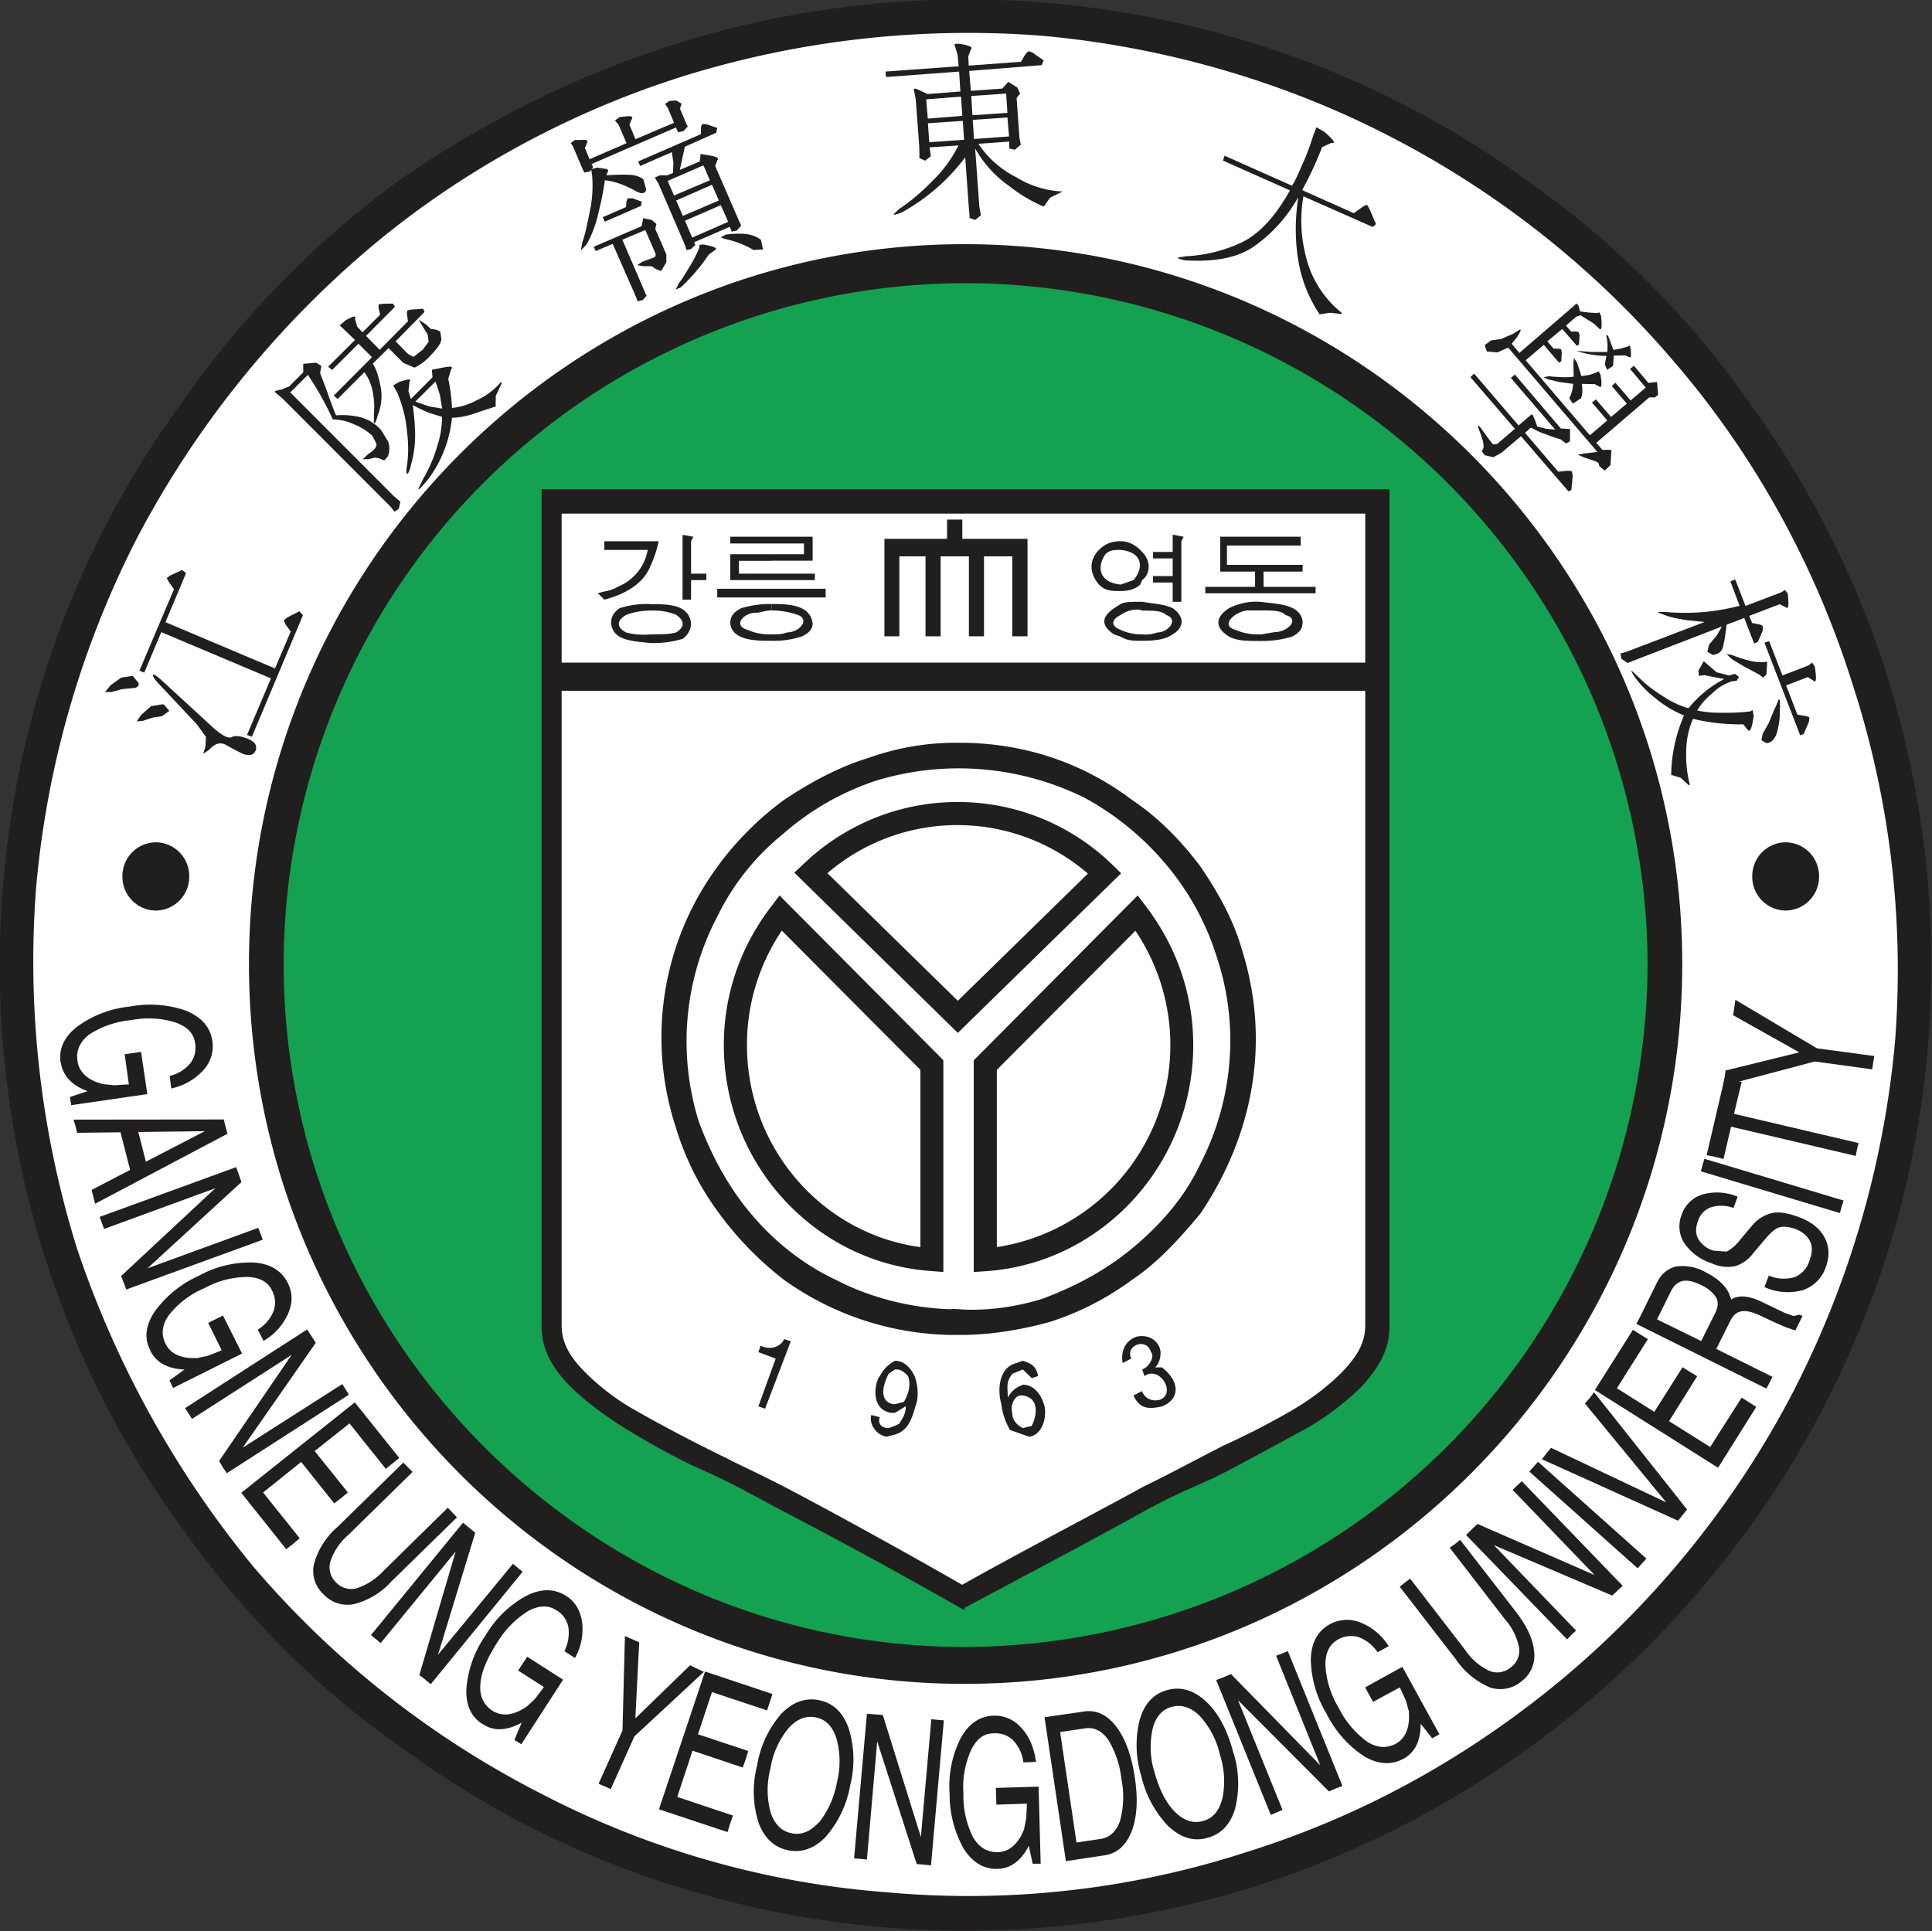 <svg xmlns="http://www.w3.org/2000/svg" width="184.537mm" height="184.5mm" viewBox="0 0 184.537 184.5"><rect x="0" y="0" width="184.537" height="184.5" fill="#333333" stroke="none"/><path d="M123.591 149.44a5.911 5.911 0 1 1-11.822 0 5.911 5.911 0 0 1 11.822 0" style="fill:#fff;fill-opacity:1;fill-rule:nonzero;stroke:none;stroke-width:.353" transform="translate(-1712.855 -2199.97) scale(15.339)"/><path d="M112.044 150.04c-.012-.084.021-.158.101-.221a.661.661 0 0 1 .33-.127.677.677 0 0 1 .354.027c.095.042.148.102.16.188a.218.218 0 0 1-.057.182.373.373 0 0 1-.199.113l-.01-.078a.237.237 0 0 0 .128-.078.159.159 0 0 0 .03-.128c-.008-.06-.048-.1-.121-.127a.566.566 0 0 0-.275-.015.582.582 0 0 0-.263.09c-.058.045-.082.1-.073.163.008.062.05.108.123.135l.036.011.069.007.082-.005h.01l-.026-.188.102-.015.039.263-.474.069-.008-.051.11-.036-.008-.003c-.094-.037-.146-.095-.159-.176M113.06 150.395l.011.044.012.045-.824.436-.022-.086.24-.125-.06-.234-.27.003-.01-.04-.012-.042zm-.532.078.047.185.367-.19zM112.315 151.077l-.028-.075.85-.31.017.046.016.047-.585.537.69-.252.028.074-.85.31-.016-.042-.016-.042.587-.547zM112.603 151.833c-.04-.075-.03-.155.026-.24a.68.68 0 0 1 .275-.224.663.663 0 0 1 .345-.083c.102.008.172.051.21.128.03.06.031.123.002.19a.374.374 0 0 1-.153.17l-.036-.07a.243.243 0 0 0 .098-.115.16.16 0 0 0-.01-.13c-.026-.054-.079-.082-.156-.083a.557.557 0 0 0-.265.07.553.553 0 0 0-.221.168c-.043.06-.049.12-.021.177.027.056.081.086.16.09h.037l.067-.014.076-.03.01-.005-.084-.17.092-.046.119.237-.429.214-.023-.047.094-.068h-.01c-.1-.007-.168-.045-.204-.118M112.862 152.26l-.021-.034-.022-.033.76-.49.028.042.026.041-.455.653.62-.396.021.033.02.033-.76.489-.025-.037-.023-.039.452-.661zM113.169 152.72l.707-.563.277.346-.043.035-.041.033-.226-.283-.217.172.207.258-.042.035-.043.033-.206-.258-.237.19.228.285-.041.035-.043.033zM114.103 153.273a.466.466 0 0 1-.231.14.203.203 0 0 1-.19-.06.197.197 0 0 1-.06-.19.47.47 0 0 1 .146-.23l.41-.401.058.058-.403.395a.368.368 0 0 0-.109.163.13.13 0 0 0 .035.13.13.13 0 0 0 .128.037.397.397 0 0 0 .165-.106l.403-.396.029.03.028.03zM114.037 153.656l-.06-.05.573-.7.037.031.039.032-.232.76.467-.567.06.05-.572.7-.036-.03-.035-.027.226-.769zM114.671 154.16c-.072-.045-.105-.12-.1-.221a.672.672 0 0 1 .12-.332.662.662 0 0 1 .256-.247c.092-.045.173-.044.246.003.055.035.088.09.098.161a.363.363 0 0 1-.044.225l-.066-.043a.25.25 0 0 0 .025-.149.153.153 0 0 0-.076-.106c-.05-.033-.11-.03-.177.007a.591.591 0 0 0-.191.196c-.064.1-.1.186-.104.26-.006.072.02.126.073.162.053.034.113.033.182-.004l.033-.02.05-.046.051-.067.006-.01-.16-.102.057-.086.223.143-.26.402-.043-.027.045-.108-.008.005c-.09.047-.168.049-.235.004M115.543 154.2l.015-.588.089.039-.024.473h.001l.34-.33.043.021.043.02-.433.402-.147.328-.039-.017-.037-.016zM115.77 154.691l.287-.858.42.14-.017.051-.017.051-.343-.114-.087.263.313.104-.016.052-.018.051-.313-.105-.095.288.347.116-.018.051-.016.052zM116.39 154.774a.646.646 0 0 1-.009-.355.652.652 0 0 1 .15-.322c.072-.074.15-.103.238-.085.086.018.147.076.182.174a.65.65 0 0 1 .01.355.665.665 0 0 1-.152.321c-.07.073-.15.102-.237.084-.085-.019-.146-.075-.182-.172m.376 0a.558.558 0 0 0 .112-.25.532.532 0 0 0-.003-.275c-.024-.074-.066-.118-.128-.13-.062-.013-.119.01-.171.068a.524.524 0 0 0-.112.25.537.537 0 0 0 .001.273c.025.074.068.118.13.13.06.014.118-.01.17-.067M117.065 155.004l-.04-.004-.04-.003.08-.901.099.008.237.76.065-.734.04.004.038.003-.08.903-.044-.004-.045-.004-.246-.764zM117.878 155.062c-.084.003-.155-.039-.21-.125a.689.689 0 0 1-.088-.342.66.66 0 0 1 .07-.349c.05-.09.119-.135.204-.138a.216.216 0 0 1 .174.078c.05.053.078.125.09.21l-.079.003a.24.24 0 0 0-.063-.137.159.159 0 0 0-.123-.044c-.06 0-.106.035-.14.106a.56.56 0 0 0-.047.27.568.568 0 0 0 .06.271c.037.064.088.094.153.093.062-.001.112-.038.149-.107l.015-.034.014-.068.004-.082v-.011l-.19.006-.003-.104.266-.008.013.48h-.05l-.024-.112-.004.008c-.047.088-.112.135-.191.136M118.171 154.118l.04-.006.207-.03c.076-.011.143.02.2.095.056.073.095.18.115.315.021.137.014.25-.02.337-.035.088-.091.138-.17.149l-.198.03-.041.006zm.199.78.148-.022c.058-.008.098-.045.122-.109a.565.565 0 0 0 .01-.262.597.597 0 0 0-.083-.248c-.04-.055-.087-.078-.144-.07l-.155.023zM118.944 154.799a.67.67 0 0 1-.17-.313.652.652 0 0 1-.01-.354c.029-.1.087-.16.17-.183.086-.024.167 0 .243.071.075.07.131.174.168.312a.641.641 0 0 1 .013.354c-.03.1-.087.16-.173.183-.085.024-.165 0-.24-.07m.333-.172a.537.537 0 0 0-.014-.273.537.537 0 0 0-.125-.243c-.057-.056-.115-.074-.175-.058-.061.016-.101.062-.12.138a.528.528 0 0 0 .013.274c.03.105.07.186.126.242.055.055.113.074.174.057.062-.016.101-.062.12-.137M119.653 154.695l-.038.016-.035.015-.34-.84.045-.017.047-.02.556.568-.275-.682.037-.014.036-.015.34.84-.043.016-.041.018-.566-.568zM120.404 154.377c-.075.04-.155.035-.243-.016a.68.68 0 0 1-.234-.265.68.68 0 0 1-.098-.342c.004-.103.044-.175.12-.216a.224.224 0 0 1 .19-.01.37.37 0 0 1 .175.147l-.069.038a.248.248 0 0 0-.118-.094.164.164 0 0 0-.131.016c-.051.03-.077.082-.076.159a.565.565 0 0 0 .081.262.583.583 0 0 0 .18.215c.061.038.12.042.177.012.054-.03.081-.085.083-.163l-.001-.038-.018-.066-.035-.076-.004-.008-.166.09-.05-.09.232-.128.231.42-.045.025-.072-.091v.01c-.001.1-.037.17-.109.21M121.11 153.466c.068.09.105.171.11.247a.199.199 0 0 1-.08.182.204.204 0 0 1-.196.037.486.486 0 0 1-.211-.174l-.35-.453.032-.026.033-.024.344.446a.37.37 0 0 0 .149.128.128.128 0 0 0 .132-.021.128.128 0 0 0 .053-.123.37.37 0 0 0-.087-.176l-.345-.447.033-.023.032-.026zM121.481 153.578l-.029.027-.027.028-.629-.65.035-.035.036-.034.729.318-.51-.53.027-.027.03-.027.628.651-.032.03-.033.031-.737-.314zM121.19 152.588l.027-.031.027-.03.675.603-.055.06zM121.268 152.511l.027-.035.03-.036.716.339v-.001l-.505-.614.03-.034.027-.036.579.73-.056.07zM122.365 152.564l-.767-.484.237-.375.046.029.047.029-.193.306.233.147.176-.278.046.029.045.027-.175.28.256.161.196-.308.091.058zM121.856 151.668l.02-.037.107-.217c.027-.056.069-.092.121-.103a.287.287 0 0 1 .186.037c.07.035.119.079.143.13l.014.038.014-.008c.046-.019.102-.012.17.02l.148.071.056.02.038-.008.018.008-.045.09-.056-.019a2.499 2.499 0 0 1-.095-.042l-.064-.03c-.051-.024-.091-.034-.12-.028-.03.004-.053.025-.07.06l-.087.174.35.174-.018.036-.02.037zm.404.107.09-.18c.016-.035.017-.065.003-.092a.211.211 0 0 0-.093-.076c-.047-.024-.086-.032-.116-.026-.029.007-.054.027-.072.063l-.087.176zM122.461 150.946a.22.22 0 0 0-.14-.004.13.13 0 0 0-.08.083c-.017.044-.017.08 0 .113a.162.162 0 0 0 .096.074l.081.006a.245.245 0 0 0 .083-.072l.072-.085a.232.232 0 0 1 .127-.083c.044-.01.1 0 .168.025.077.029.13.07.16.127.03.056.033.117.008.184a.225.225 0 0 1-.144.144.348.348 0 0 1-.233-.017l-.005-.003.027-.071a.235.235 0 0 0 .16.01.158.158 0 0 0 .093-.102c.018-.047.02-.087.004-.12-.015-.033-.045-.06-.092-.078-.042-.015-.075-.017-.1-.01-.026.008-.056.035-.09.076l-.073.086a.218.218 0 0 1-.113.08.237.237 0 0 1-.144-.018.328.328 0 0 1-.172-.127.194.194 0 0 1-.015-.177.196.196 0 0 1 .13-.125.332.332 0 0 1 .218.014zM122.268 150.68l-.01.038.866.26.01-.038.013-.04-.867-.26zM122.446 150.44l-.047.201-.052-.013-.053-.011.112-.48.052.012.054.013-.048.198.776.182-.01.04-.008.04zm0 0" style="fill:#211e1e;fill-opacity:1;fill-rule:nonzero;stroke:none;stroke-width:.353" transform="translate(-1712.855 -2199.97) scale(15.339)"/><path d="m122.967 150.034-.57.151.008-.047.007-.048.459-.113-.412-.231.007-.049.007-.047.508.302.357.048-.007.042-.006.041zm0 0" style="fill:#211e1e;fill-opacity:1;fill-rule:nonzero;stroke:none;stroke-width:.353" transform="translate(-1712.855 -2199.97) scale(15.339)"/><path d="M115.091 146.564v5.112l.037.214.167.158 2.357 1.336 2.273-1.224.26-.241.066-.251v-5.095zm0 0" style="fill:#fff;fill-opacity:1;fill-rule:nonzero;stroke:none;stroke-width:.353" transform="translate(-1712.855 -2199.97) scale(15.339)"/><path d="M122.994 148.882a.21.21 0 0 1-.208.212.21.21 0 0 1-.208-.212.21.21 0 0 1 .208-.213.21.21 0 0 1 .208.213M112.845 148.882a.21.21 0 0 1-.208.212.21.21 0 0 1-.208-.212.21.21 0 0 1 .208-.213.21.21 0 0 1 .208.213M112.663 147.69c-.034-.036-.048-.057-.043-.064.005-.007.027.01.064.044l.321.295c.05.041.085.06.106.048.022-.01.054-.006.098.011.043.017.06.04.05.072-.012.03-.038.037-.08.022a2.007 2.007 0 0 1-.104-.055c-.036-.02-.07-.01-.105.029l-.038.026.014-.045.003-.061-.055-.076zm.868-.46.022.025-.318.757-.03-.012.149-.352-.683-.288-.106.252-.03-.012.215-.507-.035-.05-.01-.02.024-.017.072-.033.024.02-.128.305.682.288.098-.23-.033-.045-.01-.025.021-.017zm-.843.582.033.039-.047.033-.056.008-.06.02-.04.004.028-.041.062-.054.073-.012zm-.194-.178.035.042c.005.022-.01.033-.042.033l-.06.006-.066.018h-.04l.034-.042.067-.048.069-.01zM114.42 145.968l-.014-.085-.027-.084-.126.125.01.004.075.026zm.372-.16-.038.08-.001.067a7.077 7.077 0 0 0-.122.04.46.46 0 0 1-.15.03.76.76 0 0 1-.149.384c-.042.051-.062.07-.06.058l.03-.062a.902.902 0 0 0 .09-.212.57.57 0 0 0 .027-.174l-.076-.023a.993.993 0 0 1-.106-.05c.005.035.011.086.014.153a.67.67 0 0 1-.023.211c-.008.039-.017.06-.025.063-.008.006-.008-.016 0-.064a.79.79 0 0 0-.001-.19.799.799 0 0 0-.063-.253l-.024-.042.035-.021c.058-.02.081-.022.067-.004l-.007.06.008.027.007.022.135-.135-.004-.047.077-.015c.043-.008.057-.004.043.012l-.018.06a1.053 1.053 0 0 1 .023.181.403.403 0 0 0 .152-.047.438.438 0 0 0 .153-.114zm-.49-.462.008.02-.18.183.078.079.034.018.058-.046.036-.048-.006-.045-.029-.047-.028-.046.047.03.03.028.03.004.028.011.007.047c0 .025-.024.058-.067.103a.34.34 0 0 1-.1.076l-.07-.03-.092-.092-.098.097c.02.03.035.075.047.135a.316.316 0 0 1-.016.186c-.01.04-.018.056-.024.047v-.055a.44.44 0 0 0-.004-.117.313.313 0 0 0-.055-.143l-.167.167-.024-.021.238-.239-.084-.084-.164.163-.025-.02.167-.166-.058-.057-.037-.034.037-.032c.048-.026.067-.032.058-.01l.014.05.033.035.11-.11-.01-.04v-.024l.03-.004.06-.001.012.02-.18.181.085.087.176-.178-.007-.05.003-.017.026-.006zm-.667.336.033.02-.008.045.041.107c.02.06.04.112.058.156a.488.488 0 0 1 .145.01.26.26 0 0 1 .136.082l.043.07a.128.128 0 0 1-.001.093l-.022.026-.035-.014-.026-.004-.036.01h-.037l.035-.033c.036-.022.052-.043.05-.062l-.025-.05a.354.354 0 0 0-.11-.07.338.338 0 0 0-.137-.033 1.923 1.923 0 0 0-.155-.277l-.11.109.645.646.041.035-.01.044-.027.018-.025-.032-.67-.671-.047-.04c-.012-.004 0-.011.036-.017l.05-.02.088-.088v-.053zM116.187 144.884a.591.591 0 0 1 .118-.004c.04.004.073.016.1.037l.013.06-.059.003a.595.595 0 0 0-.18-.069l-.025-.01zm.014-.079-.046-.104-.223.097.045.105zm-.058-.133-.043-.098-.223.098.042.096zm-.066.28c.045.01.059.02.04.03l-.036.026a1.194 1.194 0 0 1-.175.205l-.032.014.02-.04c.023-.03.045-.066.068-.105a.691.691 0 0 0 .058-.114l.003-.02.025-.002zm.01-.406-.04-.093-.223.097.04.091zm.046-.326-.006.03-.196.087-.031.144.124-.052.005-.047.064.011c.04.007.053.017.04.03l-.013.034.149.343.013.027-.027.032-.032.007-.012-.03-.222.096.007.017-.026.025-.028.007-.012-.036-.164-.38-.022-.036.033-.014h.044l.036-.014.003-.064-.01-.066-.197.086-.013-.028.391-.17.001-.044.006-.019.027.001zm-.471.459-.003.026-.226.099-.013-.028.145-.063.003-.037.008-.018h.029zm.063.114.029.025-.007.031.069.159v.048l-.032.055-.029-.01-.032-.02h-.05l-.038-.006.03-.021.068-.025.014-.007.003-.016-.065-.15-.143.06.144.335.007.014-.024.027-.032.008-.011-.03-.144-.328-.106.045-.012-.027.298-.128.01-.05zm-.282-.278c.058-.003.104-.006.14-.003.035 0 .066.01.09.028l.018.065c-.007.024-.028.028-.062.01a.71.71 0 0 0-.076-.037.422.422 0 0 0-.12-.032c-.008.058-.02.126-.039.199a.714.714 0 0 1-.075.201l-.035.037.008-.048c.015-.04.03-.106.048-.198a.761.761 0 0 0 .013-.23l-.005-.03.037-.01.028.004c.034.004.048.01.038.022zm.496-.324.01.02-.025.028-.034.008-.01-.02-.004-.01-.526.228.01.02-.02.026-.035.007-.013-.028-.056-.132-.015-.024.026-.019h.039c.034-.003.046.004.035.02l-.012.03.029.07.23-.1-.048-.112-.024-.03.03-.021.038-.004c.036-.004.047.003.036.018l-.014.034.038.09.24-.102-.038-.091-.018-.027.027-.018.042-.003.034.02-.01.031zM117.95 144.273l-.01-.118-.216.015.008.119zm-.01-.147-.008-.12-.217.015.007.12zm-.27.168-.008-.118-.217.015.008.118zm-.011-.149-.008-.12-.217.017.01.12zm.1.174a.617.617 0 0 0 .234.207.6.6 0 0 0 .291.09l-.078.038-.04.056a.943.943 0 0 1-.215-.128.711.711 0 0 1-.212-.234l.026.362.01.054-.036.029-.034-.012-.006-.072-.022-.306a1.245 1.245 0 0 1-.389.34c-.036.016-.056.021-.057.014l.036-.033c.06-.04.13-.096.204-.172a.809.809 0 0 0 .164-.223l-.18.012.008.055-.035.028-.036-.016-.001-.07-.022-.296-.01-.053c-.007-.018.006-.018.04 0l.044.02.204-.016-.008-.124-.455.034-.003-.034.455-.033-.006-.07-.017-.056c-.01-.016.008-.017.053-.01.042.01.059.019.048.027l-.018.047.003.058.325-.024.03-.05.018-.016.021.007.072.05-.011.03-.452.036.01.124.196-.014.037-.042.056.035.018.038-.022.027.018.251.008.04-.037.032-.035-.008v-.043zM120.02 145.379l-.071-.008-.065.01a.848.848 0 0 1-.134-.343c-.02-.125-.019-.254.001-.387a.931.931 0 0 1-.28.31c-.101.068-.24.094-.421.084-.035-.006-.051-.012-.048-.018l.052-.008a.916.916 0 0 0 .325-.077c.118-.05.224-.16.32-.333l-.417-.186.01-.03.42.187c.015-.022.034-.062.06-.123.028-.06.051-.122.072-.189l.02-.052.049.028c.06.052.075.075.044.069l-.058.027a2.066 2.066 0 0 1-.124.267l.322.144.06-.043.022-.01.016.028.04.093-.02.018-.432-.191a.872.872 0 0 0 .01.351.645.645 0 0 0 .229.375zM121.82 145.59c.005.048.003.067-.008.057l-.025-.01h-.033l-.038.001-.005.064-.037.025-.014-.035.01-.052a.61.61 0 0 1-.169-.026l-.015-.006.008.001.081.006h.1a.292.292 0 0 0-.007-.105l.012.004.016.041.017.047.043-.007.045-.013.013-.007zm-.303.224c.005.041.004.072-.006.09l-.05.033-.022-.033a.253.253 0 0 0 .024-.09l-.082-.011-.07-.016-.033-.014.035-.007c.015.003.04.004.074.006a.43.43 0 0 0 .079-.003l-.001-.048-.001-.036.004-.033.019.03.015.045.012.039.051-.008.04-.014.016-.008.012.02c.01.06.008.086-.007.075l-.03-.016h-.036zm.178.506-.035.034-.034-.027-.006-.021-.018-.01-.074-.025-.036-.016.036-.007.086-.01-.556-.65-.067.03-.066-.006-.013-.039.04-.03.061-.008.078-.034.038-.024c.013-.005.007.01-.016.046l-.016.02-.017.021.048.057.34-.293.015-.015.013.014.01.036.056.007.048.003.016-.004.01.02c.008.07.004.097-.012.08l-.033-.031-.085-.053-.008.007-.013.001-.067.058.032.037h.033l.013.003.007.018-.004.06-.013.008-.091-.105-.093.077.039.046h.03l.017.003.004.022-.003.052-.014.01-.095-.111-.113.096.4.467.108-.092-.095-.112.025-.019.094.109.098-.083-.094-.11.023-.02.095.11.094-.08-.098-.116.024-.02.09.107.054-.006.007.08-.02.016h-.035l-.33.283.038.044h.056zm-.243.154-.018.01-.296-.344-.123.104-.05.027-.053-.013-.018-.025.01-.019c.004-.02-.004-.054-.023-.103-.02-.049-.013-.05.02-.004.035.05.056.077.064.084l.025-.003.11-.094-.277-.322.023-.022.277.323.064-.055.016-.013c.006-.007.017.019.036.075l.058.014.054.005-.276-.322.025-.021.286.336.057.003v.077l-.025.013-.034-.026c-.021-.006-.049-.014-.083-.028a.47.47 0 0 1-.079-.033l-.013-.007-.01-.004-.036.032.207.242.06-.006.025.003.005.028zM122.898 147.995l-.022.007-.222-.576.029-.01.083.214.164-.063.02-.018.017.024c.012.075.01.106-.007.09l-.036-.023-.135.052.07.182.057.01.018.006-.003.028zm-.148-.152a.48.48 0 0 1-.02.148c-.014.039-.036.06-.065.06l-.03-.018.008-.04.038-.068.036-.087.003-.004.022-.053c.007-.011.01.01.008.062m-.084-.22-.02.02-.027-.02-.094-.05c-.034-.021-.062-.036-.08-.05l-.027-.027.033.006c.017.008.048.019.098.033.048.013.09.016.122.008zm-.484.69-.05-.046-.059-.018a.966.966 0 0 1 .08-.37.684.684 0 0 1-.179-.108.682.682 0 0 1-.114-.113c-.025-.033-.036-.052-.033-.058l.047.044c.031.033.08.072.143.112a.558.558 0 0 0 .164.078.705.705 0 0 1 .223-.182l-.065-.012-.059-.012-.034.004-.003-.033.033-.058.08.069.077.02.037-.01.026.019-.015.024-.028.003a.3.3 0 0 0-.128.079.379.379 0 0 0-.09.103.624.624 0 0 0 .138.014c.064.001.123 0 .18-.007h.008l.019-.009.007.035c-.011.08-.023.107-.039.086l-.026-.033a1.232 1.232 0 0 1-.313-.034.51.51 0 0 0-.042.19.752.752 0 0 0 .022.22zm.408-.882-.062-.159-.11.042c-.005.05-.012.092-.02.128-.006.036-.028.056-.067.06l-.033-.02.011-.044.048-.057.032-.056-.543.21-.044.017-.039-.026-.005-.033.036-.01.487-.186-.107-.011a.993.993 0 0 1-.118-.024l-.06-.022c-.013-.006.007-.007.061-.004a1.333 1.333 0 0 0 .442-.04l-.057-.152.03-.012.064.165.22-.084.026-.015.017.022c.008.072.004.1-.011.086l-.039-.02-.19.073.018.044.05.01.016.008v.03l-.03.07zm0 0" style="fill:#211e1e;fill-opacity:1;fill-rule:nonzero;stroke:none;stroke-width:.353" transform="translate(-1712.855 -2199.97) scale(15.339)"/><path d="M123.41 147.605a5.978 5.978 0 0 0-.858-1.685 5.635 5.635 0 0 0-1.359-1.36 5.813 5.813 0 0 0-1.686-.856 6.02 6.02 0 0 0-3.656 0 6.391 6.391 0 0 0-1.7.844 5.824 5.824 0 0 0-1.344 1.372 5.79 5.79 0 0 0-.858 1.685 6.024 6.024 0 0 0 0 3.656c.196.612.484 1.179.856 1.686.385.54.855 1.01 1.36 1.358a5.775 5.775 0 0 0 1.686.858 6.023 6.023 0 0 0 3.657 0 5.996 5.996 0 0 0 1.685-.858 6.135 6.135 0 0 0 1.359-1.358c.361-.49.657-1.072.857-1.686a6.023 6.023 0 0 0 0-3.656m-.572 4.478a5.86 5.86 0 0 1-1.41 1.77c-.599.505-1.266.874-1.984 1.1a5.608 5.608 0 0 1-2.254.255 5.578 5.578 0 0 1-2.158-.617 5.845 5.845 0 0 1-1.785-1.409 6.252 6.252 0 0 1-1.1-1.984 6.009 6.009 0 0 1-.255-2.24 5.906 5.906 0 0 1 .63-2.186 6.06 6.06 0 0 1 1.41-1.772c.57-.49 1.255-.87 1.984-1.1a5.97 5.97 0 0 1 2.24-.254c.759.068 1.511.286 2.173.63a5.819 5.819 0 0 1 1.77 1.408c.49.57.87 1.256 1.1 1.986a5.76 5.76 0 0 1 .269 2.24 5.933 5.933 0 0 1-.63 2.173" style="fill:#211e1e;fill-opacity:1;fill-rule:nonzero;stroke:none;stroke-width:.353" transform="translate(-1712.855 -2199.97) scale(15.339)"/><path d="M117.659 146.779h.406v.607h-.095v-.498h-.176v.498h-.094v-.498h-.176v.498h-.094v-.498h-.163v.498h-.093v-.607h.39v-.12h.095zM117.083 148.181c-.175.054-.35.148-.51.255a1.833 1.833 0 0 0-.403.404 1.754 1.754 0 0 0-.256 1.596c.054.189.149.362.256.511.106.159.254.294.403.415.32.227.683.335 1.06.335v-.08c-.27 0-.55-.066-.78-.187a1.588 1.588 0 0 1-.535-.418 1.986 1.986 0 0 1-.336-.59 1.71 1.71 0 0 1 .12-1.314c.094-.202.242-.377.417-.524a1.7 1.7 0 0 1 .59-.335c.173-.054.348-.08.523-.08v-.081c-.188 0-.362.027-.55.094m.55 3.515c.188 0 .375-.026.564-.08.174-.054.349-.147.496-.255.161-.107.295-.256.416-.402.335-.496.43-1.061.255-1.611a1.7 1.7 0 0 0-.671-.912 1.736 1.736 0 0 0-1.06-.35v.082c.282 0 .55.066.805.186.201.11.376.257.524.432.147.173.255.376.32.59a1.71 1.71 0 0 1-.105 1.313 1.58 1.58 0 0 1-.416.525 2.01 2.01 0 0 1-.592.336c-.175.052-.362.08-.536.066zm0 0" style="fill:#211e1e;fill-opacity:1;fill-rule:nonzero;stroke:none;stroke-width:.353" transform="translate(-1712.855 -2199.97) scale(15.339)"/><path d="M117.671 151.737h-.079a1.835 1.835 0 0 1-1.043-.343 2.064 2.064 0 0 1-.413-.426 1.72 1.72 0 0 1-.26-.521 1.795 1.795 0 0 1 .261-1.63c.11-.152.26-.302.412-.412.185-.124.36-.211.521-.26.171-.061.338-.092.522-.096h.079c.389.007.74.127 1.045.356.155.104.294.24.424.412.102.151.203.32.26.52.175.553.083 1.138-.259 1.645-.117.14-.256.299-.427.413a1.77 1.77 0 0 1-.507.26c-.18.05-.36.079-.536.082zm-1.185-.499c.037.032.074.065.111.094.295.208.63.32.995.326v-.003a1.75 1.75 0 0 1-.757-.193 1.545 1.545 0 0 1-.35-.224m1.186.341c.153.006.321-.016.486-.067.228-.085.417-.193.576-.328.185-.156.322-.328.407-.51.207-.4.244-.868.105-1.286a1.655 1.655 0 0 0-.314-.577 1.755 1.755 0 0 0-.512-.42 1.767 1.767 0 0 0-1.3-.105 1.675 1.675 0 0 0-.575.33 1.51 1.51 0 0 0-.407.508 1.675 1.675 0 0 0-.118 1.287c.085.227.193.417.328.576.146.174.332.317.523.406.21.11.47.178.722.184v-.003zm1.18-2.966a1.705 1.705 0 0 1 .467.751 1.74 1.74 0 0 1-.108 1.345l-.006.01c.225-.434.266-.898.122-1.358a1.746 1.746 0 0 0-.251-.499 1.641 1.641 0 0 0-.224-.25m-2.707.335a1.74 1.74 0 0 0-.279.869c.013-.258.08-.508.201-.728.022-.047.05-.095.078-.14m.529-.531-.079.052c-.144.105-.29.248-.394.394l-.03.046c.083-.126.191-.244.322-.354.06-.05.12-.097.18-.138m.999-.288a1.85 1.85 0 0 1 0-.001zm-.079-.001a1.733 1.733 0 0 0 0 .001zM115.714 147.185v.041a.418.418 0 0 0-.149.027c-.067.04-.053.081 0 .109a.415.415 0 0 0 .15.012v.054c-.108-.013-.23-.013-.243-.122 0-.04.013-.067.053-.095a.556.556 0 0 1 .19-.026m0-.391v.16c-.042.096-.136.164-.285.204l-.04-.04c.04-.014.082-.014.122-.04a.303.303 0 0 0 .188-.23h-.27v-.054zm0 .16v-.16h.053a.675.675 0 0 1-.054.16m0 .474v-.054h.014c.054 0 .107 0 .149-.012.067-.042.04-.082 0-.11a.363.363 0 0 0-.15-.026h-.013v-.04h.014c.095 0 .229 0 .242.12a.12.12 0 0 1-.053.096.615.615 0 0 1-.189.026zm.203-.674v.404h.053v-.122h.095v-.04h-.095v-.202l.014-.028zM116.47 147.185v.04c-.04 0-.067.014-.094.014-.082 0-.148.081-.054.107a.337.337 0 0 0 .149.028v.04c-.095 0-.243 0-.257-.107 0-.04.014-.068.068-.096a.615.615 0 0 1 .189-.026m0-.041h-.338v-.054h.338zm0-.269h-.257v.161h.257v-.04h-.203v-.08h.203zm-.257-.067h.257v-.042h-.257zm.257.282h.337v.054h-.337zm0 .324v-.04c.04 0 .067 0 .095-.012.08 0 .147-.082.067-.11a.502.502 0 0 0-.162-.027v-.04c.095 0 .242 0 .256.122 0 .027-.014.055-.068.08a.55.55 0 0 1-.188.027m0-.378h.27v-.04h-.27zm0-.228h.202v.067h-.202v.04h.256v-.149h-.256zM118.645 146.794v.054c-.041 0-.067 0-.095.027-.055.08-.04.175.095.189v.04c-.055 0-.095 0-.135-.04-.069-.081-.054-.163 0-.216.04-.04.08-.054.135-.054m0 .552c-.067-.026-.055-.066 0-.093v-.068l-.041.026c-.081.056-.081.11 0 .163l.041.014zm.134-.485v.175l-.012.028c-.028.026-.068.04-.122.04v-.04l.08-.028c.068-.08.054-.175-.08-.188v-.054c.04 0 .08.014.122.054zm0 .513a.302.302 0 0 1-.134-.028v.042c.04.026.08.026.134.026zm0-.149v-.054c-.068 0-.108 0-.134.014v.068c.04-.028.094-.042.134-.028m.19-.472v.108h-.123v.04h.123v.11h-.123v.04h.123v.12h.054v-.377l.014-.028zm-.19.283v-.175c.054.054.054.134 0 .175m0 .19c.067 0 .123 0 .149.027.081.027.014.109-.054.109a.218.218 0 0 1-.095.012v.04c.095 0 .149-.012.19-.04.068-.04.08-.107 0-.163-.055-.026-.109-.026-.19-.04zM119.51 147.171v.054h-.082c-.081.014-.163.095-.068.121a.353.353 0 0 0 .15.028v.041c-.082 0-.137 0-.19-.027-.108-.068-.067-.135 0-.177a.372.372 0 0 1 .19-.04m-.245-.405v.217h.217v.095h-.31v.04h.337v-.177h-.202v-.12h.202v-.055zm.244.65v-.042h.013l.081-.014c.081 0 .163-.08.068-.107-.027-.028-.08-.028-.15-.028h-.012v-.053h.013c.095.013.244.013.256.122 0 .04-.012.066-.066.094a.625.625 0 0 1-.19.027zm0-.595h.257v-.055h-.257zm0 .297h.35v-.04h-.324v-.095h.243v-.042h-.269zM116.55 151.763c-.026.054-.093.068-.147.041l-.014.04.108.04-.108.298.042.014.16-.42zM117.24 152.303v.054l-.054.014c-.068-.014-.108-.082-.094-.135l.054.013c-.014.028 0 .068.054.068zm-.013-.135c-.067-.014-.081-.081-.027-.189l.04-.027v-.054a.212.212 0 0 0-.094.095c-.028.026-.068.203.067.229h.027v-.054zm.013-.216c.027 0 .041 0 .081.041.014.04.014.094-.026.161l-.055.014v.054l.067-.041c0 .055-.026.082-.04.108l-.027.014v.054c.095-.028.109-.121.136-.203a.308.308 0 0 0-.014-.16c-.027-.056-.067-.096-.122-.096zM117.996 151.912c-.107.026-.121.161-.094.256a.419.419 0 0 0 .054.161l.08.028v-.04c-.026-.014-.066-.04-.066-.095-.014-.041.012-.108.054-.108h.012v-.067c-.026.012-.066.026-.094.081 0-.069-.013-.095.028-.149l.066-.027v-.054zm.04.04.055.054.04-.013c-.012-.067-.053-.081-.095-.095zm0 .405.041.014c.082-.014.108-.121.094-.19-.026-.094-.08-.134-.135-.134v.067c.095.014.095.108.055.19l-.055.013zM118.739 151.75c-.068.025-.095.094-.081.162l.053-.028c-.04-.081.095-.135.123-.04.026.028-.014.095-.055.108l.014.041c.095-.067.202.108.095.148-.054.013-.095-.013-.11-.054l-.053.027c.042.094.11.082.177.068.107-.041.12-.149 0-.243h-.042c.028-.027.042-.082.028-.122-.028-.068-.095-.082-.149-.068" style="fill:#211e1e;fill-opacity:1;fill-rule:nonzero;stroke:none;stroke-width:.353" transform="translate(-1712.855 -2199.97) scale(15.339)"/><path d="M115.025 146.482v5.2c0 .23.149.405.473.621.149.082.325.175.459.243.149.067.244.109.514.256.282.15.729.393 1.188.65v-.124.014c-.378-.216-.77-.431-1-.552-.228-.123-.323-.163-.486-.244-.161-.082-.404-.203-.566-.297a1.574 1.574 0 0 1-.326-.243c-.107-.108-.16-.203-.16-.324v-3.997h2.538v-.095h-2.539v-1.013h2.539v-.095zm2.634 6.97.013.012c.392-.23.797-.458 1.04-.58.243-.134.325-.176.5-.257.16-.081.419-.203.58-.31.176-.095.27-.176.339-.258.133-.133.175-.256.175-.377v-5.2h-2.647v.095h2.552v1.013h-2.552v.095h2.552v3.997c0 .107-.04.202-.162.324a1.535 1.535 0 0 1-.297.23 4.66 4.66 0 0 1-.445.228c-.135.07-.23.123-.5.257-.27.15-.716.379-1.148.608zm0 0" style="fill:#fff;fill-opacity:1;fill-rule:nonzero;stroke:none;stroke-width:.353" transform="translate(-1712.855 -2199.97) scale(15.339)"/><path d="M115.597 152.27c.16.094.401.215.566.298l.142.069c.095.048.188.09.342.173.208.11.597.323.995.552l.017.008.016-.008c.267-.15.535-.293.772-.42.142-.077.27-.144.37-.2.159-.078.257-.13.338-.171.057-.03.105-.057.159-.083.12-.055.297-.14.447-.23.116-.07.218-.15.304-.235.12-.122.17-.223.17-.347v-4.018h-5.138v4.018c0 .124.048.225.17.347.056.056.15.142.33.247m-.433-4.545h5.004v3.951c0 .105-.044.19-.152.3-.081.08-.179.156-.29.222a4.712 4.712 0 0 1-.441.228l-.162.084c-.08.041-.177.094-.337.172-.102.057-.229.124-.372.201-.23.123-.492.262-.756.41a39.287 39.287 0 0 0-.98-.543c-.155-.083-.251-.13-.344-.175-.044-.021-.088-.042-.146-.072a9.85 9.85 0 0 1-.557-.292 1.435 1.435 0 0 1-.315-.236c-.108-.107-.152-.194-.152-.299zm0 0" style="fill:#211e1e;fill-opacity:1;fill-rule:nonzero;stroke:none;stroke-width:.353" transform="translate(-1712.855 -2199.97) scale(15.339)"/><path d="M115.002 146.459v5.216c0 .233.136.416.488.65.128.07.314.17.46.243l.027.012c.134.06.23.105.483.244.282.148.747.407 1.196.659l.016.01.017-.011c.324-.189.766-.443 1.036-.578.244-.136.325-.176.496-.255l.073-.037c.156-.077.368-.18.506-.273a1.13 1.13 0 0 0 .345-.261.55.55 0 0 0 .184-.403v-5.216Zm5.26 5.216c0 .13-.051.24-.167.357a1.07 1.07 0 0 1-.33.25c-.137.09-.347.193-.501.268l-.073.038a6.03 6.03 0 0 0-.499.255c-.264.133-.697.38-1.02.57-.445-.247-.9-.502-1.18-.65-.254-.139-.352-.183-.487-.245l-.026-.01c-.144-.073-.33-.174-.454-.24-.328-.22-.456-.385-.456-.593v-5.148h5.193zm0 0" style="fill:#211e1e;fill-opacity:1;fill-rule:nonzero;stroke:none;stroke-width:.353" transform="translate(-1712.855 -2199.97) scale(15.339)"/><path d="M120.236 146.553h-5.14v1.077h5.14zm-.068 1.01h-5.004v-.941h5.004zm0 0" style="fill:#211e1e;fill-opacity:1;fill-rule:nonzero;stroke:none;stroke-width:.353" transform="translate(-1712.855 -2199.97) scale(15.339)"/><path d="M115.025 146.482v5.2c0 .23.149.405.473.621.149.082.325.175.459.243.149.067.244.109.514.256.282.15.729.393 1.188.65v-.124.014c-.378-.216-.77-.431-1-.552-.228-.123-.323-.163-.486-.244-.161-.082-.404-.203-.566-.297a1.574 1.574 0 0 1-.326-.243c-.107-.108-.16-.203-.16-.324v-3.997h2.538v-.095h-2.539v-1.013h2.539v-.095zm2.634 6.97.013.012c.392-.23.797-.458 1.04-.58.243-.134.325-.176.5-.257.16-.081.419-.203.58-.31.176-.095.27-.176.339-.258.133-.133.175-.256.175-.377v-5.2h-2.647v.095h2.552v1.013h-2.552v.095h2.552v3.997c0 .107-.04.202-.162.324a1.535 1.535 0 0 1-.297.23 4.66 4.66 0 0 1-.445.228c-.135.07-.23.123-.5.257-.27.15-.716.379-1.148.608zm0 0" style="fill:#211e1e;fill-opacity:1;fill-rule:nonzero;stroke:none;stroke-width:.353" transform="translate(-1712.855 -2199.97) scale(15.339)"/><path d="M120.21 147.685v3.997c0 .109-.04.202-.16.324a1.535 1.535 0 0 1-.298.23 4.66 4.66 0 0 1-.445.228c-.135.07-.23.123-.5.257-.27.15-.716.379-1.148.621a38.39 38.39 0 0 0-1-.552c-.228-.123-.323-.163-.486-.244a11.72 11.72 0 0 1-.566-.297 1.483 1.483 0 0 1-.324-.243c-.109-.108-.163-.203-.163-.324v-3.997zm-5.09-1.108h5.09v1.013h-5.09zm-.095-.095v5.2c0 .23.149.405.473.621.149.081.325.175.459.243.15.067.244.109.514.257.284.15.742.406 1.201.66.392-.228.797-.457 1.04-.578.243-.137.325-.177.5-.258.162-.081.419-.203.58-.31.176-.095.27-.176.337-.258.137-.133.177-.256.177-.377v-5.2zm0 0" style="fill:#211e1e;fill-opacity:1;fill-rule:nonzero;stroke:none;stroke-width:.353" transform="translate(-1712.855 -2199.97) scale(15.339)"/><path d="M114.987 146.444v5.238c0 .235.136.419.493.656.128.07.314.17.462.245l.023.01c.135.06.233.105.488.245.275.144.727.397 1.166.641l.053.03.02-.01c.325-.19.769-.446 1.039-.58.24-.134.322-.174.498-.257l.075-.036c.156-.077.37-.182.507-.274a1.11 1.11 0 0 0 .347-.265.549.549 0 0 0 .188-.405v-5.238zm5.279 5.238c0 .128-.05.237-.167.352-.074.09-.175.167-.33.25-.136.09-.347.196-.5.27l-.074.037c-.178.083-.26.124-.5.258-.266.132-.699.38-1.023.57l-.015-.009a55.688 55.688 0 0 0-1.168-.642c-.257-.14-.355-.185-.491-.247l-.023-.01a25.11 25.11 0 0 1-.455-.24c-.328-.219-.455-.383-.455-.59v-5.159h5.2zm0 0" style="fill:#211e1e;fill-opacity:1;fill-rule:nonzero;stroke:none;stroke-width:.353" transform="translate(-1712.855 -2199.97) scale(15.339)"/><path d="M120.25 146.537h-5.168v1.092h5.169zm-.078 1.013h-5.012v-.934h5.012zM115.586 152.283c.161.095.404.215.57.299.052.024.097.046.142.07.097.045.188.09.344.172.206.11.595.324.997.554l.02.01.019-.01c.27-.153.541-.298.78-.424.14-.075.266-.142.366-.197a14.517 14.517 0 0 0 .498-.257c.12-.053.296-.138.45-.231a1.58 1.58 0 0 0 .305-.235c.123-.124.174-.226.174-.352v-4.037h-5.17v4.037c0 .125.052.231.174.352.057.057.153.144.331.249m-.426-4.559h5.012v3.958c0 .103-.044.19-.151.296a1.498 1.498 0 0 1-.29.225c-.15.09-.324.173-.442.227a21.385 21.385 0 0 1-.5.258l-.368.197c-.233.124-.498.264-.762.413a40.368 40.368 0 0 0-.982-.544 11.654 11.654 0 0 0-.345-.174c-.045-.022-.089-.042-.148-.073-.158-.078-.4-.2-.558-.292-.17-.1-.262-.183-.316-.237-.107-.106-.15-.193-.15-.296zm0 0" style="fill:#211e1e;fill-opacity:1;fill-rule:nonzero;stroke:none;stroke-width:.353" transform="translate(-1712.855 -2199.97) scale(15.339)"/><path d="M117.672 145.078v.109a4.247 4.247 0 0 0-4.24 4.24c0 2.336 1.905 4.253 4.24 4.253v.095c-2.377 0-4.321-1.944-4.321-4.348 0-2.39 1.944-4.349 4.321-4.349m0 0c2.39 0 4.336 1.958 4.336 4.35a4.352 4.352 0 0 1-4.336 4.347v-.095c2.35-.014 4.254-1.917 4.254-4.253a4.25 4.25 0 0 0-4.254-4.24zm0 0" style="fill:#211e1e;fill-opacity:1;fill-rule:nonzero;stroke:none;stroke-width:.353" transform="translate(-1712.855 -2199.97) scale(15.339)"/><path d="M117.672 153.91c-2.457 0-4.455-2.012-4.455-4.483 0-2.472 1.998-4.483 4.455-4.483 2.464 0 4.47 2.011 4.47 4.483 0 2.471-2.006 4.483-4.47 4.483m0-8.544a4.066 4.066 0 0 0-4.06 4.061 4.072 4.072 0 0 0 4.06 4.074 4.078 4.078 0 0 0 4.074-4.074 4.072 4.072 0 0 0-4.074-4.06" style="fill:#211e1e;fill-opacity:1;fill-rule:nonzero;stroke:none;stroke-width:.353" transform="translate(-1712.855 -2199.97) scale(15.339)"/><path d="M116.483 152.803c-.269-.148-.364-.19-.513-.257a4.95 4.95 0 0 1-.458-.257c-.324-.216-.473-.39-.473-.607v-5.212h5.28v5.212c0 .121-.04.23-.176.379a1.714 1.714 0 0 1-.337.256c-.175.094-.418.229-.58.31-.177.08-.257.108-.5.244-.243.135-.649.35-1.054.566v.014a34.972 34.972 0 0 0-1.189-.648m1.19-7.616a4.247 4.247 0 0 0-4.24 4.24c0 2.336 1.904 4.253 4.24 4.253a4.262 4.262 0 0 0 4.253-4.253 4.25 4.25 0 0 0-4.254-4.24" style="fill:#14a151;fill-opacity:1;fill-rule:nonzero;stroke:none;stroke-width:.353" transform="translate(-1712.855 -2199.97) scale(15.339)"/><path d="m117.541 151.345-.075-.006c-.725-.05-1.292-.668-1.292-1.408 0-.313.102-.612.297-.865l.05-.066 1.02 1.026zm-1.006-2.126a1.272 1.272 0 0 0-.217.713c0 .639.468 1.176 1.08 1.258v-1.104zM117.73 151.345v-1.318l1.021-1.027.05.066c.194.254.296.553.296.866 0 .74-.566 1.358-1.291 1.408zm.144-1.259v1.104a1.273 1.273 0 0 0 .863-1.97zM117.631 149.856l-1.018-.998.053-.05c.262-.252.604-.39.964-.39s.704.138.966.393l.052.051zm-.812-.995.812.795.81-.792a1.244 1.244 0 0 0-1.622-.003" style="fill:#211e1e;fill-opacity:1;fill-rule:nonzero;stroke:none;stroke-width:.353" transform="translate(-1712.855 -2199.97) scale(15.339)"/></svg>